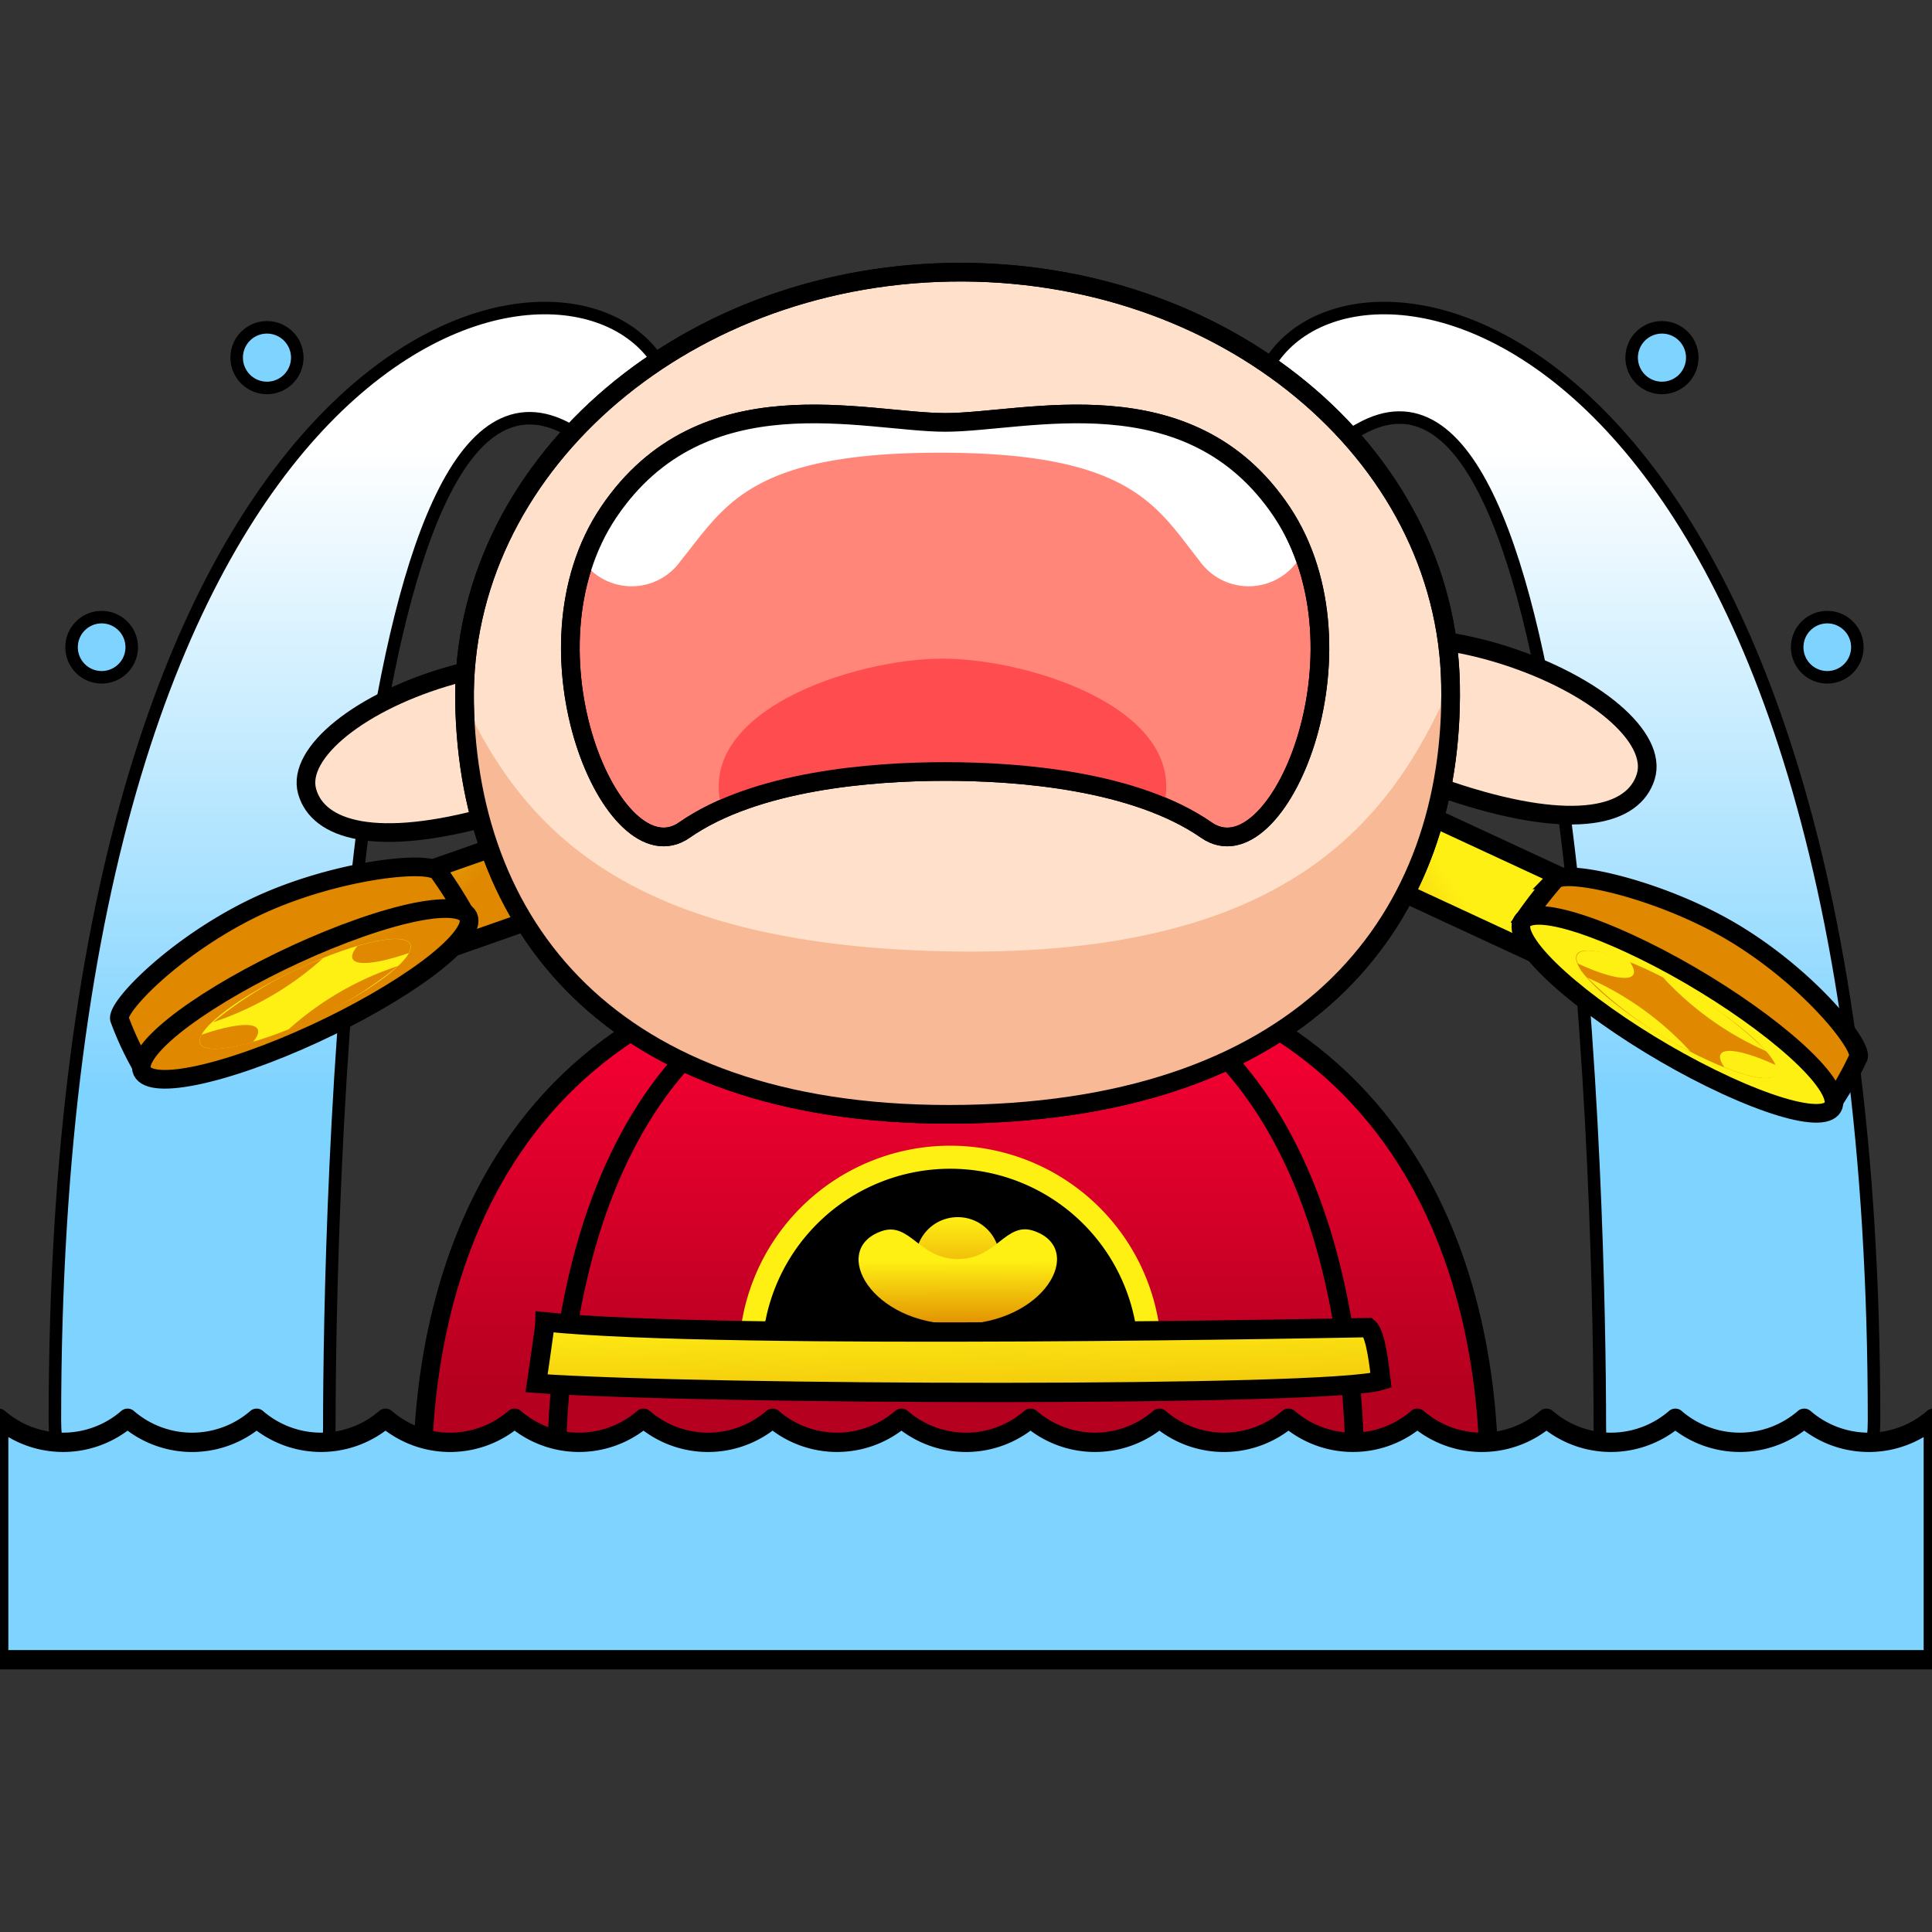 <svg id="圖層_1" data-name="圖層 1" xmlns="http://www.w3.org/2000/svg" xmlns:xlink="http://www.w3.org/1999/xlink" viewBox="0 0 88 88"><rect x="0" y="0" width="88" height="88" fill="#333333" stroke="none"/><defs><style>.cls-1,.cls-10,.cls-11,.cls-12,.cls-18,.cls-19,.cls-2,.cls-20,.cls-26,.cls-28,.cls-29,.cls-32,.cls-6,.cls-7,.cls-8,.cls-9{stroke:#000;stroke-linecap:round;}.cls-1,.cls-10,.cls-11,.cls-12,.cls-18,.cls-19,.cls-2,.cls-20,.cls-26,.cls-28,.cls-29{stroke-width:0.85px;}.cls-1{fill:url(#linear-gradient);}.cls-2{fill:url(#linear-gradient-2);}.cls-3{stroke:#fff014;stroke-miterlimit:10;stroke-width:1.05px;}.cls-4{fill:url(#linear-gradient-3);}.cls-5{fill:url(#linear-gradient-4);}.cls-32,.cls-6{stroke-width:0.88px;}.cls-6{fill:url(#linear-gradient-5);}.cls-32,.cls-7,.cls-8,.cls-9{stroke-linejoin:round;}.cls-7,.cls-8,.cls-9{stroke-width:0.57px;}.cls-7{fill:url(#linear-gradient-6);}.cls-8{fill:#7fd3ff;}.cls-9{fill:url(#linear-gradient-7);}.cls-10{fill:url(#linear-gradient-8);}.cls-11{fill:url(#linear-gradient-9);}.cls-12{fill:url(#linear-gradient-10);}.cls-13{fill:url(#linear-gradient-11);}.cls-14{fill:url(#linear-gradient-12);}.cls-15{fill:url(#linear-gradient-13);}.cls-16{fill:url(#linear-gradient-14);}.cls-17{fill:url(#linear-gradient-15);}.cls-18{fill:url(#linear-gradient-16);}.cls-19{fill:url(#linear-gradient-17);}.cls-20{fill:url(#linear-gradient-18);}.cls-21{fill:url(#linear-gradient-19);}.cls-22{fill:url(#linear-gradient-20);}.cls-23{fill:url(#linear-gradient-21);}.cls-24{fill:url(#linear-gradient-22);}.cls-25{fill:url(#linear-gradient-23);}.cls-26{fill:#ffe0ca;}.cls-27{fill:#f8ba96;}.cls-28{fill:none;}.cls-29{fill:#ff8678;}.cls-30{fill:#ff4d4f;}.cls-31{fill:#fff;}.cls-32{fill:url(#linear-gradient-24);}</style><linearGradient id="linear-gradient" x1="43.53" y1="46.67" x2="43.53" y2="63.29" gradientUnits="userSpaceOnUse"><stop offset="0" stop-color="#f70033"/><stop offset="1" stop-color="#b5001f"/></linearGradient><linearGradient id="linear-gradient-2" x1="43.53" y1="46.67" x2="43.53" y2="63.29" xlink:href="#linear-gradient"/><linearGradient id="linear-gradient-3" x1="99.32" y1="95.94" x2="99.32" y2="100.32" gradientTransform="translate(-55.82 -40.43) rotate(-0.07)" gradientUnits="userSpaceOnUse"><stop offset="0" stop-color="#fff014"/><stop offset="1" stop-color="#df8800"/></linearGradient><linearGradient id="linear-gradient-4" x1="99.32" y1="97.95" x2="99.32" y2="101.19" xlink:href="#linear-gradient-3"/><linearGradient id="linear-gradient-5" x1="107.28" y1="107.93" x2="107.28" y2="118.43" gradientTransform="matrix(1, -0.02, 0.02, 1, -65.85, -46.25)" xlink:href="#linear-gradient-3"/><linearGradient id="linear-gradient-6" x1="17.46" y1="20.44" x2="17.46" y2="49.67" gradientUnits="userSpaceOnUse"><stop offset="0" stop-color="#fff"/><stop offset="1" stop-color="#7fd3ff"/></linearGradient><linearGradient id="linear-gradient-7" x1="1526.97" y1="20.44" x2="1526.97" y2="49.67" gradientTransform="matrix(-1, 0, 0, 1, 1597.37, 0)" xlink:href="#linear-gradient-6"/><linearGradient id="linear-gradient-8" x1="-204.83" y1="1487.54" x2="-189.42" y2="1487.54" gradientTransform="matrix(-1.07, -0.5, 0.35, 0.52, -665.82, -824.25)" xlink:href="#linear-gradient-3"/><linearGradient id="linear-gradient-9" x1="66.21" y1="80.73" x2="64.17" y2="83.27" gradientTransform="translate(19.38 -43.69) rotate(2.79)" xlink:href="#linear-gradient-3"/><linearGradient id="linear-gradient-10" x1="-202.62" y1="1479.97" x2="-202.62" y2="1502.45" gradientTransform="matrix(-1.07, -0.5, 0.35, 0.52, -665.82, -824.25)" xlink:href="#linear-gradient-3"/><linearGradient id="linear-gradient-11" x1="-202.62" y1="1496.9" x2="-202.62" y2="1478.3" gradientTransform="matrix(-1.07, -0.5, 0.35, 0.52, -665.82, -824.25)" xlink:href="#linear-gradient-3"/><linearGradient id="linear-gradient-12" x1="-204.97" y1="1480.75" x2="-204.97" y2="1489.25" gradientTransform="matrix(-1.07, -0.5, 0.35, 0.52, -665.82, -824.25)" xlink:href="#linear-gradient-3"/><linearGradient id="linear-gradient-13" x1="-200.27" y1="1480.75" x2="-200.27" y2="1489.25" gradientTransform="matrix(-1.07, -0.5, 0.35, 0.52, -665.82, -824.25)" xlink:href="#linear-gradient-3"/><linearGradient id="linear-gradient-14" x1="-204.97" y1="1480.75" x2="-204.97" y2="1489.25" gradientTransform="matrix(-1.07, -0.5, 0.35, 0.52, -665.82, -824.25)" xlink:href="#linear-gradient-3"/><linearGradient id="linear-gradient-15" x1="-200.27" y1="1480.75" x2="-200.27" y2="1489.25" gradientTransform="matrix(-1.07, -0.5, 0.35, 0.52, -665.82, -824.25)" xlink:href="#linear-gradient-3"/><linearGradient id="linear-gradient-16" x1="-1902.68" y1="-28.1" x2="-1887.27" y2="-28.1" gradientTransform="matrix(1.12, -0.39, -0.4, 0.48, 2129.04, -688.12)" xlink:href="#linear-gradient-3"/><linearGradient id="linear-gradient-17" x1="1359.09" y1="83.46" x2="1357.05" y2="85.99" gradientTransform="matrix(-1, -0.05, -0.05, 1, 1370.85, 21.59)" xlink:href="#linear-gradient-3"/><linearGradient id="linear-gradient-18" x1="-1900.47" y1="-35.67" x2="-1900.47" y2="-13.19" gradientTransform="matrix(1.12, -0.39, -0.4, 0.48, 2129.04, -688.12)" xlink:href="#linear-gradient-3"/><linearGradient id="linear-gradient-19" x1="-1900.47" y1="-18.74" x2="-1900.47" y2="-37.34" gradientTransform="matrix(1.12, -0.39, -0.4, 0.48, 2129.04, -688.12)" xlink:href="#linear-gradient-3"/><linearGradient id="linear-gradient-20" x1="-1902.82" y1="-34.89" x2="-1902.82" y2="-26.4" gradientTransform="matrix(1.12, -0.39, -0.4, 0.48, 2129.04, -688.12)" xlink:href="#linear-gradient-3"/><linearGradient id="linear-gradient-21" x1="-1898.12" y1="-34.9" x2="-1898.12" y2="-26.4" gradientTransform="matrix(1.12, -0.39, -0.4, 0.48, 2129.04, -688.12)" xlink:href="#linear-gradient-3"/><linearGradient id="linear-gradient-22" x1="-1902.82" y1="-34.89" x2="-1902.82" y2="-26.4" gradientTransform="matrix(1.12, -0.39, -0.4, 0.48, 2129.04, -688.12)" xlink:href="#linear-gradient-3"/><linearGradient id="linear-gradient-23" x1="-1898.12" y1="-34.89" x2="-1898.12" y2="-26.4" gradientTransform="matrix(1.12, -0.39, -0.4, 0.48, 2129.04, -688.12)" xlink:href="#linear-gradient-3"/><linearGradient id="linear-gradient-24" x1="44" y1="85.58" x2="44" y2="75.16" xlink:href="#linear-gradient-6"/></defs><title>money15</title><path class="cls-1" d="M67.82,67.24c0-9.09-3.69-24-24.29-24s-24.29,14.92-24.29,24"/><path class="cls-2" d="M61.72,67.24c0-9.09-2.77-24-18.19-24s-18.19,14.92-18.19,24"/><path class="cls-3" d="M52.38,61.81l-18.2,0a9.1,9.1,0,1,1,18.2,0Z"/><path class="cls-4" d="M45.53,57.35a1.91,1.91,0,1,1-1.9-1.91A1.9,1.9,0,0,1,45.53,57.35Z"/><path class="cls-5" d="M47.13,56.08c-1.32-.49-1.71,1.27-3.5,1.27s-2.19-1.75-3.51-1.26c-2.33.85-.43,4.24,3.51,4.23S49.46,56.92,47.13,56.08Z"/><path class="cls-6" d="M62.32,60.47c.37.29.53,2,.58,2.41-2.37.75-30.84.66-38.46.13,0,0,.39-2.65.39-2.8C33,61.07,62.32,60.47,62.32,60.47Z"/><path class="cls-7" d="M29.94,16.42C25.36,9.55,2.5,15.15,2.5,64.69,2.5,73.06,15,74.48,15,65s.85-51.1,10.93-45.42S31.82,19.26,29.94,16.42Z"/><path class="cls-8" d="M3.26,29.49a1.37,1.37,0,1,0,1.37-1.38A1.37,1.37,0,0,0,3.26,29.49Z"/><path class="cls-8" d="M10.78,16.29a1.38,1.38,0,1,0,1.37-1.38A1.38,1.38,0,0,0,10.78,16.29Z"/><path class="cls-9" d="M57.92,16.42c4.58-6.87,27.44-1.27,27.44,48.27,0,8.37-12.49,9.79-12.49.28S72,13.87,61.94,19.55,56,19.26,57.92,16.42Z"/><path class="cls-8" d="M84.6,29.49a1.37,1.37,0,1,1-1.37-1.38A1.37,1.37,0,0,1,84.6,29.49Z"/><path class="cls-8" d="M77.08,16.29a1.38,1.38,0,1,1-1.37-1.38A1.38,1.38,0,0,1,77.08,16.29Z"/><polygon class="cls-10" points="61.42 39.5 76.88 46.67 79.02 43.61 63.56 36.44 61.42 39.5"/><path class="cls-11" d="M83.49,50.21a14.84,14.84,0,0,0,1.16-2.06c.17-.55-2.15-3.48-5.5-5.55s-7.81-3.05-8.33-2.52a20.66,20.66,0,0,0-1.4,1.8Z"/><path class="cls-12" d="M69.63,43.07c1.22,1.79,5.23,4.64,9,6.37s5.77,1.69,4.55-.1-5.23-4.65-9-6.38S68.41,41.28,69.63,43.07Z"/><path class="cls-13" d="M72,44.18c.79,1.16,3.37,3,5.78,4.11s3.72,1.09,2.93-.07-3.37-3-5.78-4.1S71.25,43,72,44.18Z"/><path class="cls-14" d="M75.74,44.51h0a18.29,18.29,0,0,1,4.73,3.38A14.15,14.15,0,0,1,75.74,44.51Z"/><path class="cls-15" d="M71.87,43.89c-.32-.75.64-.79,2.36-.09h0C74.89,44.76,73.83,44.79,71.87,43.89Z"/><path class="cls-16" d="M80.9,48.52c.32.75-.64.78-2.36.09h0C77.88,47.65,78.94,47.62,80.9,48.52Z"/><path class="cls-17" d="M72.3,44.53A14,14,0,0,1,77,47.9h0A18.19,18.19,0,0,1,72.3,44.53Z"/><polygon class="cls-18" points="29.45 40.05 13.37 45.69 11.53 42.43 27.61 36.8 29.45 40.05"/><path class="cls-19" d="M6.44,48.56a14.21,14.21,0,0,1-1-2.15c-.12-.57,2.48-3.26,6-5s8.07-2.28,8.53-1.7a20.19,20.19,0,0,1,1.22,1.92Z"/><path class="cls-20" d="M20.93,42.81c-1.39,1.66-5.66,4.11-9.54,5.47s-5.9,1.12-4.52-.55,5.67-4.11,9.55-5.47S22.32,41.15,20.93,42.81Z"/><path class="cls-21" d="M18.43,43.69c-.89,1.07-3.65,2.65-6.15,3.52s-3.8.72-2.91-.35,3.65-2.65,6.15-3.53S19.33,42.61,18.43,43.69Z"/><path class="cls-22" d="M14.71,43.65h0a18,18,0,0,0-5,2.91A14.18,14.18,0,0,0,14.71,43.65Z"/><path class="cls-23" d="M18.62,43.41c.39-.72-.56-.85-2.34-.32h0C15.53,44,16.59,44.11,18.62,43.41Z"/><path class="cls-24" d="M9.18,47.13c-.39.72.56.85,2.34.33l0,0C12.27,46.57,11.22,46.43,9.18,47.13Z"/><path class="cls-25" d="M18.13,44a14,14,0,0,0-5,2.9h0A18.25,18.25,0,0,0,18.13,44Z"/><path class="cls-26" d="M60.11,30.65c-.56,1.75,1.22,3.88,6.41,5.53s7.88,1,8.44-.8-2.32-4.22-6.42-5.53S60.66,28.9,60.11,30.65Z"/><path class="cls-26" d="M29,31.86c.5,1.77-1.35,3.83-6.61,5.3s-7.9.66-8.4-1.11,2.47-4.14,6.61-5.3S28.49,30.09,29,31.86Z"/><path class="cls-26" d="M66.07,31.19c.18,10.59-6.42,19.29-22.13,19.56S21.34,42.55,21.16,32,30.88,12.61,43.29,12.4,65.89,20.6,66.07,31.19Z"/><path class="cls-27" d="M66.07,31.19c.18,10.59-6.42,19.29-22.13,19.56S21.34,42.55,21.16,32C24,38.05,29,43.15,43.56,43.34,58.62,43.52,63.35,37.42,66.07,31.19Z"/><path class="cls-28" d="M66.07,31.19c.18,10.59-6.42,19.29-22.13,19.56S21.34,42.55,21.16,32,30.88,12.61,43.29,12.4,65.89,20.6,66.07,31.19Z"/><path class="cls-29" d="M58.39,23.32C54.17,17,46.72,19.24,43.06,19.24S32,17,27.73,23.32s.21,16.74,3.44,14.49,8.51-2.67,11.89-2.67,8.65.42,11.89,2.67S62.61,29.65,58.39,23.32Z"/><path class="cls-30" d="M42.93,30c-4,0-11.5,2.41-10,7h0c3.06-1.46,7.12-1.82,10-1.85s7,.39,10,1.85h0C54.42,32.38,46.93,30,42.93,30Z"/><path class="cls-31" d="M57.92,23.32c-4.13-6.2-11.36-4.17-15.1-4.08-3.73-.09-11-2.12-15.09,4.08a9.69,9.69,0,0,0-1.13,2.31,2.73,2.73,0,0,0,4.4-.08c2-2.46,3.09-4.93,11.82-4.93s9.87,2.47,11.82,4.93a2.74,2.74,0,0,0,4.41.08A10.09,10.09,0,0,0,57.92,23.32Z"/><path class="cls-28" d="M58.39,23.32C54.17,17,46.72,19.24,43.06,19.24S32,17,27.73,23.32s.21,16.74,3.44,14.49,8.51-2.67,11.89-2.67,8.65.42,11.89,2.67S62.61,29.65,58.39,23.32Z"/><path class="cls-32" d="M82.18,64.6a4.48,4.48,0,0,1-5.87,0,4.48,4.48,0,0,1-5.87,0,4.49,4.49,0,0,1-5.88,0,4.48,4.48,0,0,1-5.87,0,4.49,4.49,0,0,1-5.88,0,4.48,4.48,0,0,1-5.87,0,4.49,4.49,0,0,1-5.88,0,4.48,4.48,0,0,1-5.87,0,4.49,4.49,0,0,1-5.88,0,4.48,4.48,0,0,1-5.87,0,4.49,4.49,0,0,1-5.88,0,4.48,4.48,0,0,1-5.87,0,4.49,4.49,0,0,1-5.88,0,4.48,4.48,0,0,1-5.87,0v11H88.06v-11A4.49,4.49,0,0,1,82.18,64.6Z"/></svg>